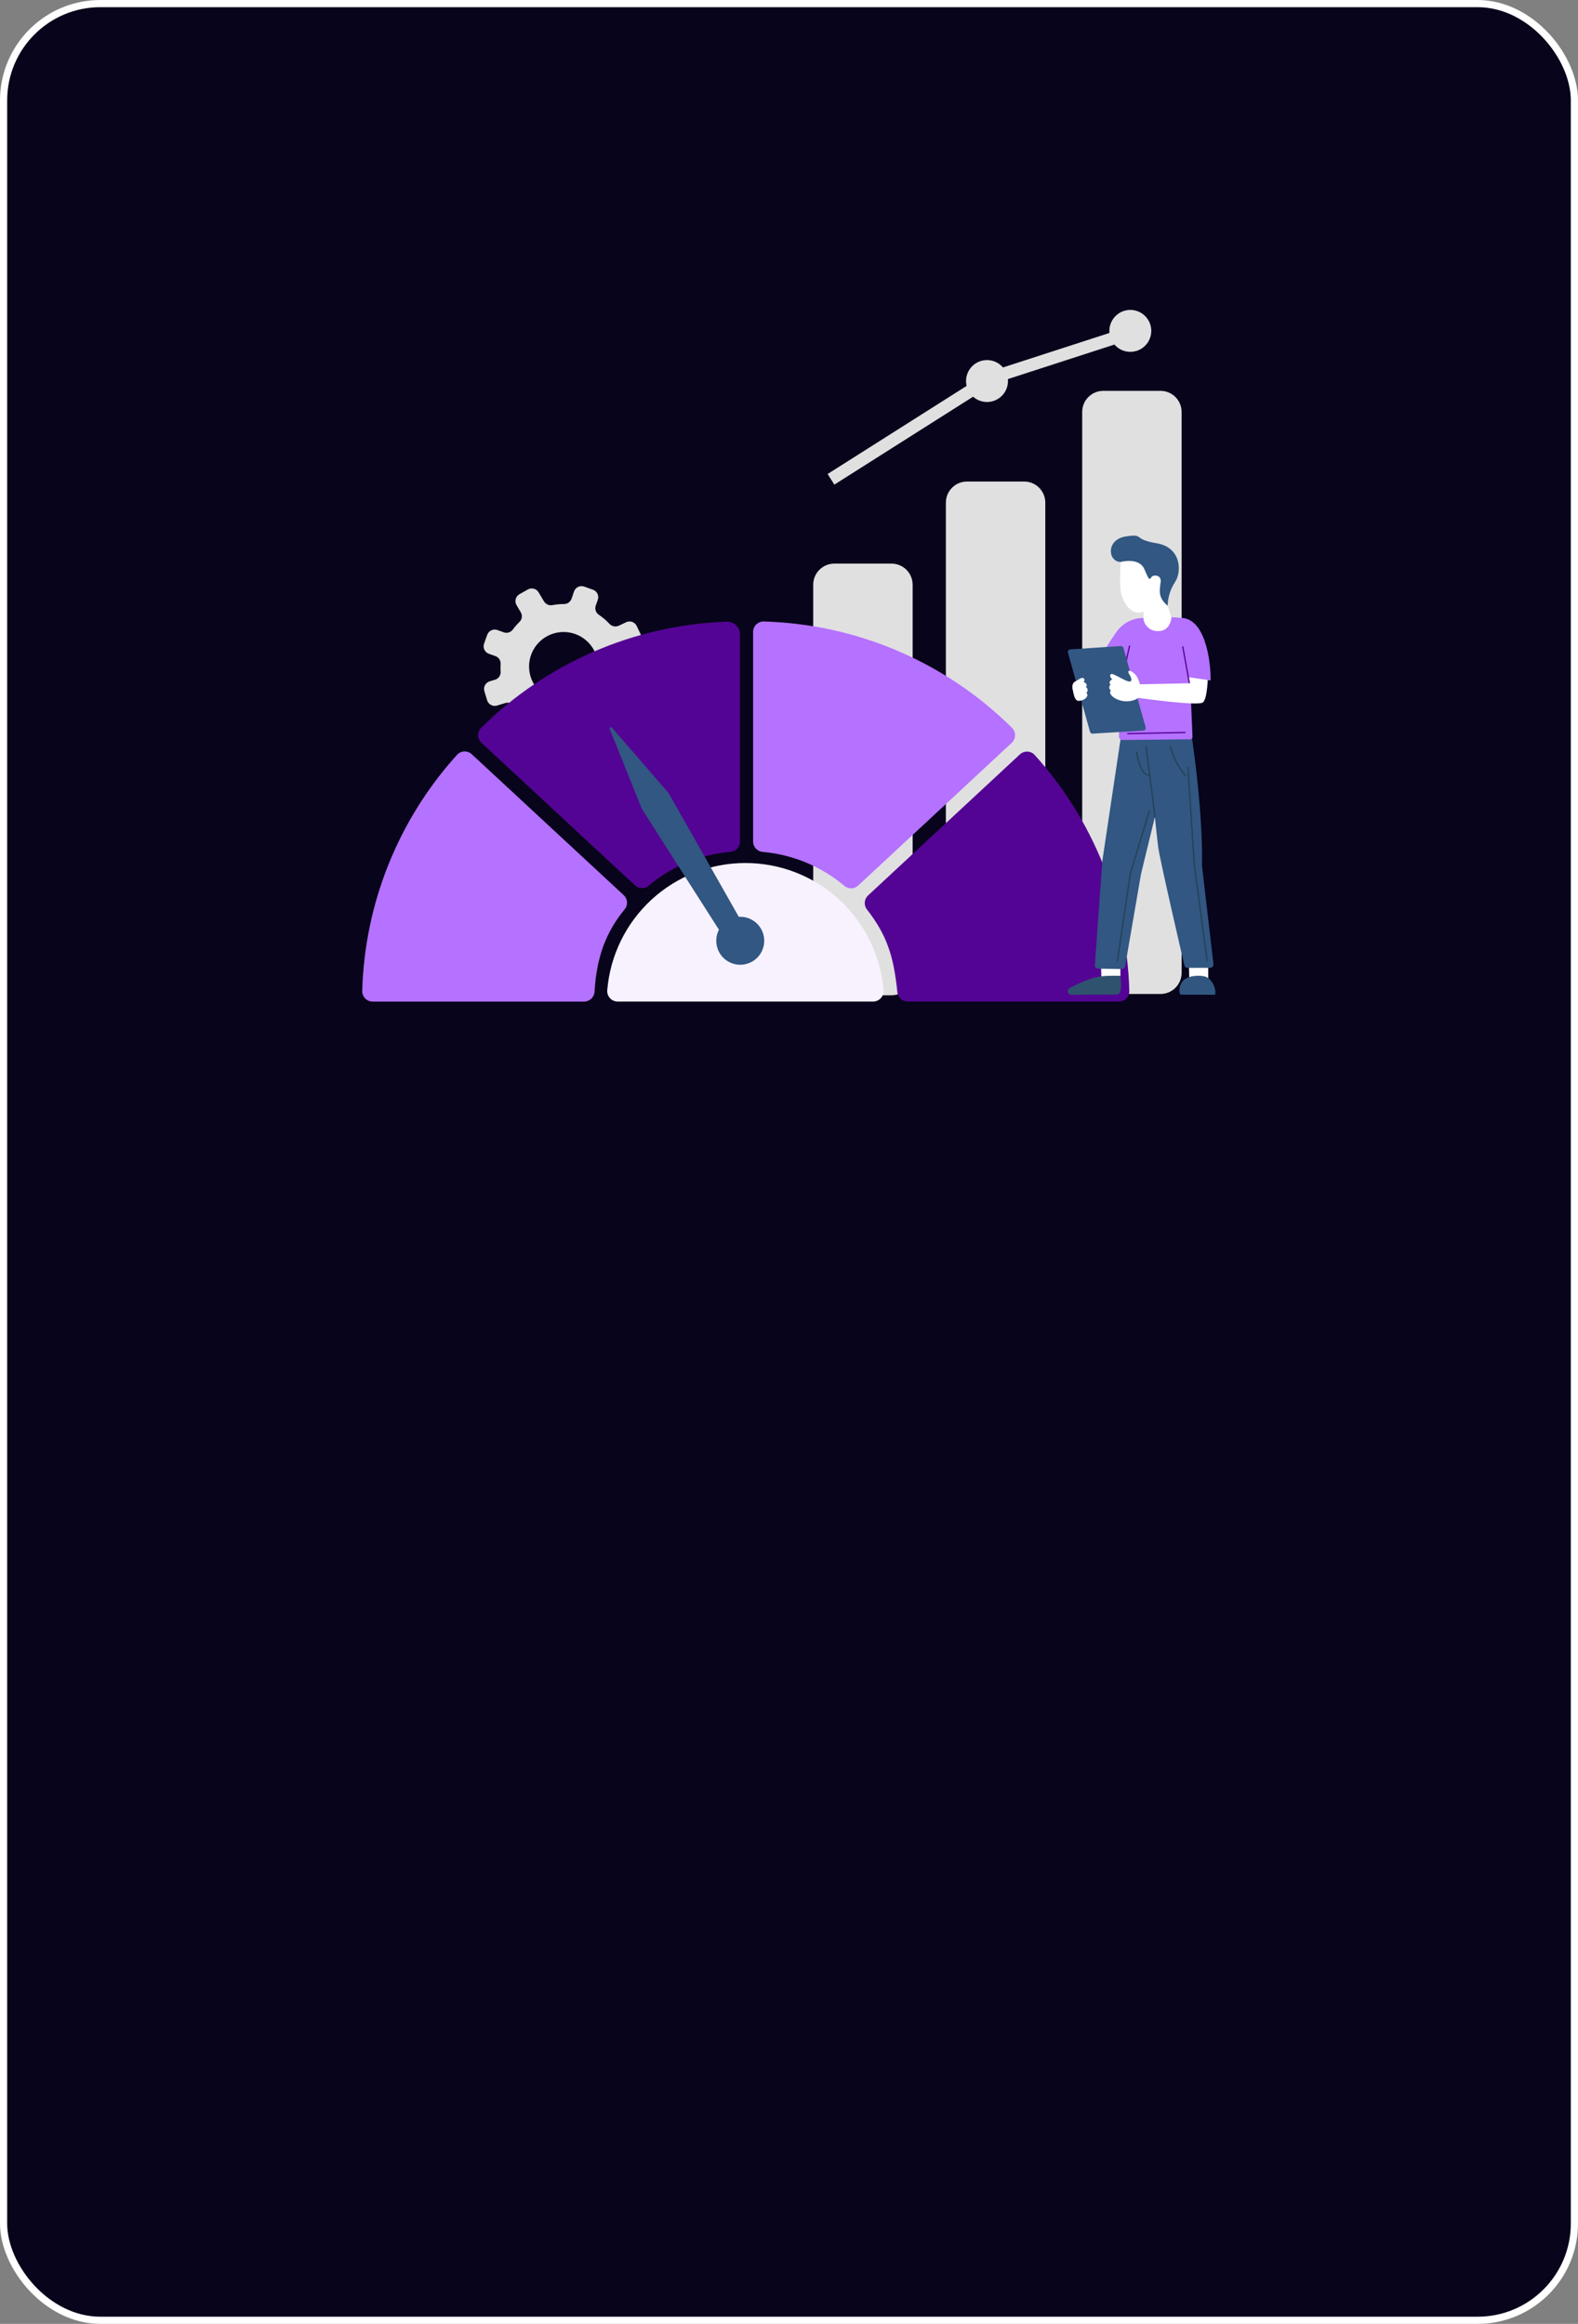<svg width="440" height="648" viewBox="0 0 440 648" fill="none" xmlns="http://www.w3.org/2000/svg">
<rect x="0" y="0" width="440" height="648" fill="#808080" stroke="none"/>
<rect x="1" y="1" width="438" height="646" rx="27" fill="#07041B"/>
<path d="M177.98 189.669L176.162 189.024C175.721 188.869 175.34 188.578 175.076 188.191C174.812 187.805 174.679 187.344 174.696 186.876C174.758 185.616 174.685 184.353 174.478 183.109C174.403 182.639 174.483 182.157 174.706 181.737C174.929 181.317 175.282 180.98 175.713 180.779L177.615 179.881C178.145 179.627 178.553 179.174 178.75 178.621C178.947 178.068 178.918 177.459 178.667 176.927L177.538 174.548C177.284 174.018 176.831 173.611 176.277 173.414C175.723 173.218 175.114 173.25 174.584 173.503L172.577 174.457C172.15 174.664 171.668 174.731 171.2 174.648C170.733 174.565 170.304 174.336 169.974 173.994C169.066 173.013 168.046 172.142 166.936 171.398C166.537 171.122 166.241 170.722 166.094 170.26C165.947 169.798 165.956 169.3 166.122 168.844L166.69 167.244C166.88 166.694 166.845 166.092 166.595 165.567C166.344 165.041 165.897 164.636 165.35 164.438L162.873 163.561C162.323 163.371 161.72 163.405 161.195 163.656C160.67 163.907 160.265 164.354 160.067 164.901L159.365 166.964C159.207 167.395 158.92 167.768 158.544 168.031C158.168 168.295 157.719 168.436 157.26 168.437C156.18 168.436 155.101 168.535 154.039 168.732C153.587 168.82 153.119 168.769 152.697 168.583C152.276 168.397 151.921 168.087 151.682 167.693L150.18 165.167C150.032 164.917 149.836 164.698 149.603 164.523C149.369 164.348 149.104 164.221 148.822 164.15C148.539 164.078 148.246 164.063 147.957 164.105C147.669 164.147 147.392 164.246 147.142 164.396L144.806 165.708C144.3 166.008 143.935 166.497 143.791 167.067C143.646 167.637 143.733 168.24 144.034 168.746L145.198 170.71C145.453 171.132 145.557 171.627 145.496 172.116C145.435 172.604 145.212 173.058 144.862 173.405C144.172 174.077 143.538 174.804 142.967 175.58C142.685 175.954 142.289 176.227 141.84 176.36C141.39 176.493 140.91 176.477 140.469 176.317L138.659 175.671C138.108 175.48 137.504 175.514 136.978 175.767C136.453 176.019 136.048 176.469 135.852 177.018L134.968 179.495C134.777 180.045 134.81 180.648 135.061 181.174C135.312 181.7 135.76 182.105 136.309 182.302L138.112 182.94C138.558 183.094 138.943 183.387 139.21 183.776C139.476 184.165 139.61 184.63 139.592 185.101C139.55 185.826 139.55 186.552 139.592 187.276C139.629 187.775 139.493 188.271 139.209 188.682C138.924 189.093 138.507 189.394 138.028 189.536L136.54 189.985C136.261 190.069 136.002 190.207 135.777 190.392C135.552 190.577 135.366 190.804 135.229 191.061C135.092 191.318 135.007 191.599 134.979 191.889C134.952 192.179 134.981 192.471 135.067 192.749L135.824 195.261C135.996 195.823 136.383 196.294 136.901 196.572C137.419 196.849 138.026 196.91 138.589 196.742L140.89 196.04C141.325 195.911 141.788 195.917 142.219 196.058C142.65 196.198 143.029 196.466 143.304 196.826C144.111 197.863 145.034 198.804 146.055 199.632C146.415 199.924 146.676 200.32 146.802 200.766C146.927 201.212 146.912 201.687 146.756 202.123L146.019 204.186C145.832 204.737 145.868 205.34 146.12 205.864C146.372 206.389 146.819 206.794 147.367 206.993L149.843 207.87C150.393 208.061 150.997 208.028 151.522 207.777C152.048 207.526 152.453 207.078 152.65 206.53L153.218 204.93C153.376 204.47 153.682 204.077 154.089 203.811C154.496 203.545 154.98 203.423 155.464 203.464C156.789 203.584 158.124 203.554 159.442 203.372C159.91 203.315 160.385 203.408 160.797 203.638C161.209 203.867 161.538 204.221 161.736 204.649L162.712 206.698C162.965 207.228 163.419 207.636 163.972 207.832C164.526 208.028 165.135 207.996 165.666 207.744L168.037 206.621C168.3 206.496 168.536 206.321 168.732 206.105C168.927 205.889 169.078 205.636 169.175 205.362C169.273 205.088 169.316 204.797 169.301 204.506C169.286 204.215 169.215 203.93 169.09 203.667L168.178 201.751C167.969 201.323 167.905 200.838 167.998 200.371C168.09 199.903 168.333 199.479 168.69 199.162C169.646 198.323 170.507 197.382 171.258 196.356C171.54 195.982 171.936 195.708 172.385 195.576C172.835 195.443 173.315 195.458 173.756 195.619L175.566 196.265C176.117 196.454 176.72 196.418 177.246 196.166C177.771 195.914 178.176 195.466 178.373 194.917L179.25 192.441C179.434 191.904 179.405 191.317 179.169 190.801C178.933 190.285 178.507 189.88 177.98 189.669ZM166.22 189.087C165.581 190.88 164.425 192.444 162.898 193.58C161.371 194.717 159.541 195.375 157.64 195.472C155.738 195.568 153.851 195.099 152.216 194.123C150.582 193.147 149.273 191.709 148.456 189.989C147.639 188.27 147.35 186.346 147.626 184.463C147.902 182.579 148.73 180.82 150.006 179.406C151.281 177.993 152.947 176.99 154.793 176.524C156.639 176.058 158.581 176.149 160.375 176.787C162.781 177.644 164.747 179.421 165.843 181.727C166.939 184.033 167.075 186.68 166.22 189.087Z" fill="#E0E0E0"/>
<path d="M319.303 96.399C321.586 94.116 321.586 90.415 319.303 88.133C317.021 85.85 313.32 85.85 311.038 88.133C308.755 90.415 308.755 94.116 311.038 96.399C313.32 98.681 317.021 98.681 319.303 96.399Z" fill="#E0E0E0"/>
<path d="M280.9 107.588C281.639 104.445 279.69 101.299 276.548 100.56C273.406 99.822 270.259 101.77 269.521 104.912C268.782 108.055 270.73 111.201 273.873 111.94C277.015 112.678 280.161 110.73 280.9 107.588Z" fill="#E0E0E0"/>
<path d="M315.167 92.799L276.295 105.394L231.705 133.656" stroke="#E0E0E0" stroke-width="3.508" stroke-miterlimit="10"/>
<path d="M323.587 108.986H307.638C304.387 108.986 301.751 111.622 301.751 114.873V271.278C301.751 274.529 304.387 277.165 307.638 277.165H323.587C326.838 277.165 329.473 274.529 329.473 271.278V114.873C329.473 111.622 326.838 108.986 323.587 108.986Z" fill="#E0E0E0"/>
<path d="M285.578 134.274H269.629C266.378 134.274 263.743 136.909 263.743 140.16V272.113C263.743 275.364 266.378 278 269.629 278H285.578C288.829 278 291.465 275.364 291.465 272.113V140.16C291.465 136.909 288.829 134.274 285.578 134.274Z" fill="#E0E0E0"/>
<path d="M248.587 157.161H232.638C229.387 157.161 226.751 159.797 226.751 163.048V271.636C226.751 274.887 229.387 277.523 232.638 277.523H248.587C251.838 277.523 254.474 274.887 254.474 271.636V163.048C254.474 159.797 251.838 157.161 248.587 157.161Z" fill="#E0E0E0"/>
<path d="M202.678 173.349C176.94 174.238 152.485 184.799 134.19 202.924C133.907 203.199 133.684 203.528 133.534 203.893C133.383 204.257 133.309 204.648 133.315 205.042C133.321 205.436 133.407 205.825 133.568 206.184C133.729 206.544 133.962 206.867 134.253 207.133L177.053 246.882C177.57 247.364 178.245 247.639 178.952 247.656C179.658 247.673 180.346 247.43 180.884 246.973C187.315 241.523 195.293 238.225 203.695 237.543C204.409 237.483 205.075 237.159 205.562 236.633C206.049 236.107 206.322 235.418 206.326 234.701V176.892C206.327 176.418 206.232 175.948 206.047 175.511C205.862 175.075 205.592 174.679 205.252 174.349C204.911 174.018 204.508 173.76 204.066 173.588C203.624 173.416 203.152 173.335 202.678 173.349Z" fill="#540494"/>
<path d="M103.913 279.284H162.887C163.628 279.278 164.339 278.991 164.876 278.48C165.413 277.969 165.735 277.274 165.778 276.534C166.332 267.258 168.746 260.136 174.198 253.541C174.661 252.972 174.889 252.247 174.835 251.515C174.782 250.784 174.451 250.1 173.91 249.604L131.544 210.312C131.263 210.05 130.932 209.847 130.571 209.715C130.211 209.582 129.827 209.522 129.443 209.539C129.059 209.556 128.683 209.649 128.335 209.813C127.987 209.977 127.676 210.209 127.419 210.494C111.052 228.576 101.684 251.909 101.001 276.288C100.989 276.678 101.056 277.066 101.196 277.43C101.337 277.793 101.55 278.124 101.822 278.404C102.093 278.684 102.419 278.906 102.778 279.057C103.137 279.208 103.523 279.285 103.913 279.284Z" fill="#B571FF"/>
<path d="M209.989 176.233V234.666C209.993 235.391 210.267 236.088 210.758 236.621C211.248 237.154 211.92 237.485 212.641 237.55C221.047 238.282 229.02 241.598 235.466 247.043C236.009 247.491 236.697 247.726 237.4 247.705C238.104 247.683 238.776 247.405 239.29 246.924L282.091 207.147C282.382 206.881 282.615 206.559 282.777 206.2C282.939 205.84 283.026 205.452 283.032 205.058C283.039 204.664 282.965 204.272 282.815 203.908C282.665 203.543 282.443 203.213 282.161 202.938C263.7 184.627 238.962 174.031 212.971 173.3C212.581 173.29 212.193 173.359 211.83 173.503C211.467 173.646 211.137 173.861 210.859 174.135C210.581 174.408 210.36 174.735 210.211 175.095C210.062 175.456 209.986 175.843 209.989 176.233Z" fill="#B571FF"/>
<path d="M314.893 276.281C314.211 251.925 304.859 228.611 288.518 210.536C288.26 210.251 287.948 210.019 287.6 209.855C287.252 209.691 286.874 209.598 286.49 209.581C286.105 209.564 285.721 209.623 285.36 209.756C284.999 209.889 284.667 210.092 284.385 210.354L242.04 249.696C241.513 250.186 241.188 250.856 241.128 251.573C241.068 252.291 241.279 253.005 241.718 253.576C247.296 260.761 249.19 266.57 250.215 276.667C250.288 277.379 250.622 278.039 251.154 278.519C251.685 278.998 252.376 279.263 253.091 279.263H311.995C312.383 279.263 312.767 279.186 313.124 279.035C313.481 278.884 313.804 278.663 314.075 278.385C314.345 278.107 314.556 277.777 314.697 277.416C314.838 277.055 314.904 276.669 314.893 276.281Z" fill="#540494"/>
<path d="M207.835 240.644C198.132 240.645 188.785 244.296 181.65 250.871C174.515 257.446 170.114 266.464 169.321 276.134C169.289 276.534 169.34 276.935 169.471 277.314C169.602 277.693 169.809 278.041 170.081 278.337C170.352 278.632 170.681 278.867 171.048 279.029C171.415 279.191 171.811 279.276 172.212 279.277H243.465C243.866 279.277 244.262 279.193 244.629 279.031C244.996 278.87 245.325 278.634 245.597 278.338C245.868 278.043 246.074 277.695 246.204 277.315C246.333 276.936 246.383 276.533 246.349 276.134C245.559 266.463 241.159 257.443 234.023 250.867C226.887 244.292 217.538 240.642 207.835 240.644Z" fill="#F8F2FF"/>
<path d="M212.122 258.859C211.493 257.816 210.59 256.966 209.511 256.401C208.432 255.835 207.219 255.576 206.004 255.653L186.575 221.405C186.481 221.24 186.371 221.085 186.245 220.942L170.626 202.902C170.571 202.836 170.493 202.792 170.407 202.777C170.321 202.763 170.233 202.78 170.159 202.825C170.084 202.869 170.028 202.939 170.001 203.022C169.973 203.104 169.976 203.194 170.009 203.274L178.864 225.292C178.934 225.457 179.016 225.616 179.109 225.769L200.468 259.252C199.931 260.288 199.675 261.447 199.725 262.613C199.774 263.779 200.128 264.911 200.752 265.898C201.375 266.885 202.245 267.691 203.277 268.237C204.308 268.783 205.464 269.05 206.631 269.011C207.797 268.971 208.933 268.627 209.925 268.013C210.917 267.399 211.731 266.536 212.286 265.509C212.842 264.483 213.119 263.329 213.09 262.162C213.061 260.996 212.727 259.857 212.122 258.859Z" fill="#315782"/>
<path d="M306.964 268.008L307.119 272.983L312.416 272.106L312.395 267.98L306.964 268.008Z" fill="white"/>
<path d="M312.409 272.106C306.936 272.022 305.14 272.015 298.278 275.467C298.077 275.577 297.919 275.752 297.829 275.962C297.738 276.173 297.721 276.408 297.78 276.629C297.839 276.85 297.971 277.046 298.154 277.184C298.337 277.321 298.561 277.394 298.79 277.39L311.42 277.326C313.237 277.432 312.409 272.106 312.409 272.106Z" fill="#2F526E"/>
<path d="M331.473 267.672L331.599 272.66L336.911 273.067L336.883 267.952L331.473 267.672Z" fill="white"/>
<path d="M334.013 272.085C333.311 272.085 331.122 272.232 329.986 273.369C328.512 274.829 328.709 277.354 329.284 277.354L338.651 277.39C339.1 277.425 338.953 275.207 337.907 273.797C336.981 272.527 336.202 272.078 334.013 272.085Z" fill="#315780"/>
<path d="M332.427 206.228C332.989 210.073 335.43 227.593 335.157 241.311C335.157 241.353 335.157 241.395 335.157 241.437L338.349 268.801C338.365 268.937 338.352 269.074 338.311 269.205C338.27 269.335 338.202 269.455 338.111 269.557C338.02 269.659 337.909 269.741 337.784 269.797C337.66 269.853 337.525 269.882 337.388 269.882H331.171C330.953 269.881 330.741 269.807 330.57 269.67C330.4 269.534 330.28 269.344 330.231 269.131C329.158 264.486 323.397 239.662 322.969 236.343C322.499 232.701 322.022 227.797 322.022 227.797L318.114 243.872C318.117 243.895 318.117 243.919 318.114 243.942L313.728 269.405C313.69 269.631 313.572 269.836 313.395 269.982C313.219 270.129 312.996 270.208 312.767 270.205L306.242 270.099C306.11 270.098 305.981 270.069 305.861 270.016C305.741 269.962 305.634 269.885 305.545 269.788C305.456 269.692 305.388 269.578 305.345 269.454C305.302 269.33 305.285 269.199 305.294 269.068L307.364 240.146C307.361 240.123 307.361 240.099 307.364 240.076L312.606 205.077C312.639 204.837 312.763 204.618 312.952 204.465C313.141 204.313 313.381 204.238 313.623 204.256L331.578 205.414C331.79 205.437 331.988 205.529 332.142 205.676C332.295 205.823 332.396 206.017 332.427 206.228Z" fill="#315782"/>
<path d="M322.043 227.769L319.587 208.249" stroke="#264154" stroke-width="0.351" stroke-miterlimit="10" stroke-linecap="round"/>
<path d="M320.45 226.225L315.16 243.591L311.567 267.98" stroke="#264154" stroke-width="0.351" stroke-miterlimit="10" stroke-linecap="round"/>
<path d="M331.256 213.904L333.01 241.184L336.609 267.98" stroke="#264154" stroke-width="0.351" stroke-miterlimit="10" stroke-linecap="round"/>
<path d="M316.907 209.68C316.907 209.68 317.847 216.283 320.45 216.191" stroke="#264154" stroke-width="0.351" stroke-miterlimit="10" stroke-linecap="round"/>
<path d="M326.379 208.249C327.158 211.152 328.54 213.858 330.435 216.191" stroke="#264154" stroke-width="0.351" stroke-miterlimit="10" stroke-linecap="round"/>
<path d="M331.957 192.272C331.957 191.935 331.733 188.981 332.076 188.967L337.514 189.718C337.732 186.827 336.771 173.033 329.796 172.324C324.821 171.819 322.345 172.163 318.443 172.324C317.046 172.377 315.68 172.749 314.45 173.413C313.22 174.078 312.159 175.016 311.35 176.155C309.308 179.025 306.733 183.095 305.926 186.364C304.719 191.227 309.995 193.381 311.539 193.914C311.663 193.956 311.77 194.035 311.847 194.141C311.923 194.246 311.965 194.373 311.967 194.503L312.009 205.386C312.01 205.513 312.036 205.639 312.086 205.756C312.135 205.873 312.207 205.979 312.298 206.069C312.388 206.158 312.496 206.229 312.613 206.276C312.731 206.324 312.857 206.348 312.985 206.347L331.929 206.158C332.01 206.153 332.09 206.133 332.163 206.098C332.236 206.062 332.302 206.013 332.356 205.953C332.41 205.892 332.451 205.821 332.478 205.744C332.505 205.668 332.516 205.586 332.511 205.505L331.957 192.272Z" fill="#B571FF"/>
<path d="M318.857 170.577V172.787C319.046 173.704 319.549 174.525 320.279 175.11C321.01 175.694 321.921 176.004 322.857 175.987C326.365 176.071 326.632 172.275 326.632 172.275L325.586 168.886V165.139L326.947 159.4L312.704 154.488C312.704 154.488 311.82 162.908 312.704 165.855C313.588 168.802 315.812 171.763 318.857 170.577Z" fill="white"/>
<path d="M312.353 156.719C312.353 156.719 317.658 155.239 319.124 158.782C320.59 162.326 320.527 161.512 321.138 160.838C321.748 160.165 323.874 160.354 323.636 162.241C323.327 164.606 322.808 166.585 325.586 168.914C325.628 166.602 326.319 164.349 327.579 162.41C329.635 159.4 329.347 152.587 322.485 151.478C315.623 150.37 319.285 148.749 313.876 149.591C308.466 150.433 308.803 156.418 312.353 156.719Z" fill="#315782"/>
<path d="M314.956 180.141L313.497 186.582" stroke="#540494" stroke-width="0.351" stroke-miterlimit="10" stroke-linecap="round"/>
<path d="M298.348 181.081L312.535 180.148C312.69 180.141 312.843 180.185 312.97 180.274C313.097 180.363 313.191 180.491 313.237 180.639L319.461 202.86C319.483 202.957 319.485 203.057 319.465 203.155C319.446 203.252 319.406 203.345 319.348 203.426C319.291 203.507 319.216 203.574 319.131 203.624C319.045 203.674 318.949 203.706 318.85 203.716L304.642 204.572C304.487 204.579 304.334 204.535 304.207 204.446C304.081 204.357 303.987 204.229 303.94 204.081L297.766 181.937C297.743 181.842 297.741 181.744 297.758 181.648C297.776 181.552 297.814 181.461 297.868 181.381C297.923 181.3 297.994 181.232 298.077 181.18C298.159 181.129 298.252 181.095 298.348 181.081Z" fill="#315782"/>
<path d="M331.361 186.694L331.606 190.525L317.819 190.813C317.819 190.813 317.419 188.778 316.289 187.817C315.16 186.855 314.661 186.94 314.591 187.311C314.521 187.683 315.686 189.002 315.426 189.662C315.307 191.325 309.89 187.01 309.673 188.104C309.182 188.49 310.143 189.508 310.143 189.508C309.56 189.55 309.006 190.539 309.736 190.911C309.132 191.1 309.161 192.314 309.792 192.49C308.297 193.893 313.511 197.198 317.44 194.595C317.44 194.595 334.111 196.994 335.43 195.851C336.749 194.707 336.799 188.308 336.799 188.308L331.361 186.694Z" fill="white"/>
<path d="M329.803 177.194L330.603 188.729L337.514 189.718C337.76 189.718 336.897 187.718 336.813 187.48L335.76 185.157L329.803 177.194Z" fill="#B571FF"/>
<path d="M299.169 192.588C298.916 191.774 298.881 190.574 299.674 190.111C301.232 189.206 301.604 188.827 302.151 189.136C302.698 189.444 302.151 190.237 302.151 190.237C302.74 190.237 303.407 191.128 302.726 191.599C303.351 191.711 303.47 192.953 302.867 193.17C303.744 193.816 302.79 195.275 300.874 195.43C299.548 195.549 299.358 193.276 299.169 192.588Z" fill="white"/>
<path d="M331.613 190.378L329.803 180.365" stroke="#540494" stroke-width="0.351" stroke-miterlimit="10" stroke-linecap="round"/>
<path d="M314.444 204.572L330.442 204.249" stroke="#540494" stroke-width="0.351" stroke-miterlimit="10" stroke-linecap="round"/>
<rect x="1" y="1" width="438" height="646" rx="27" stroke="white" stroke-width="2"/>
</svg>
